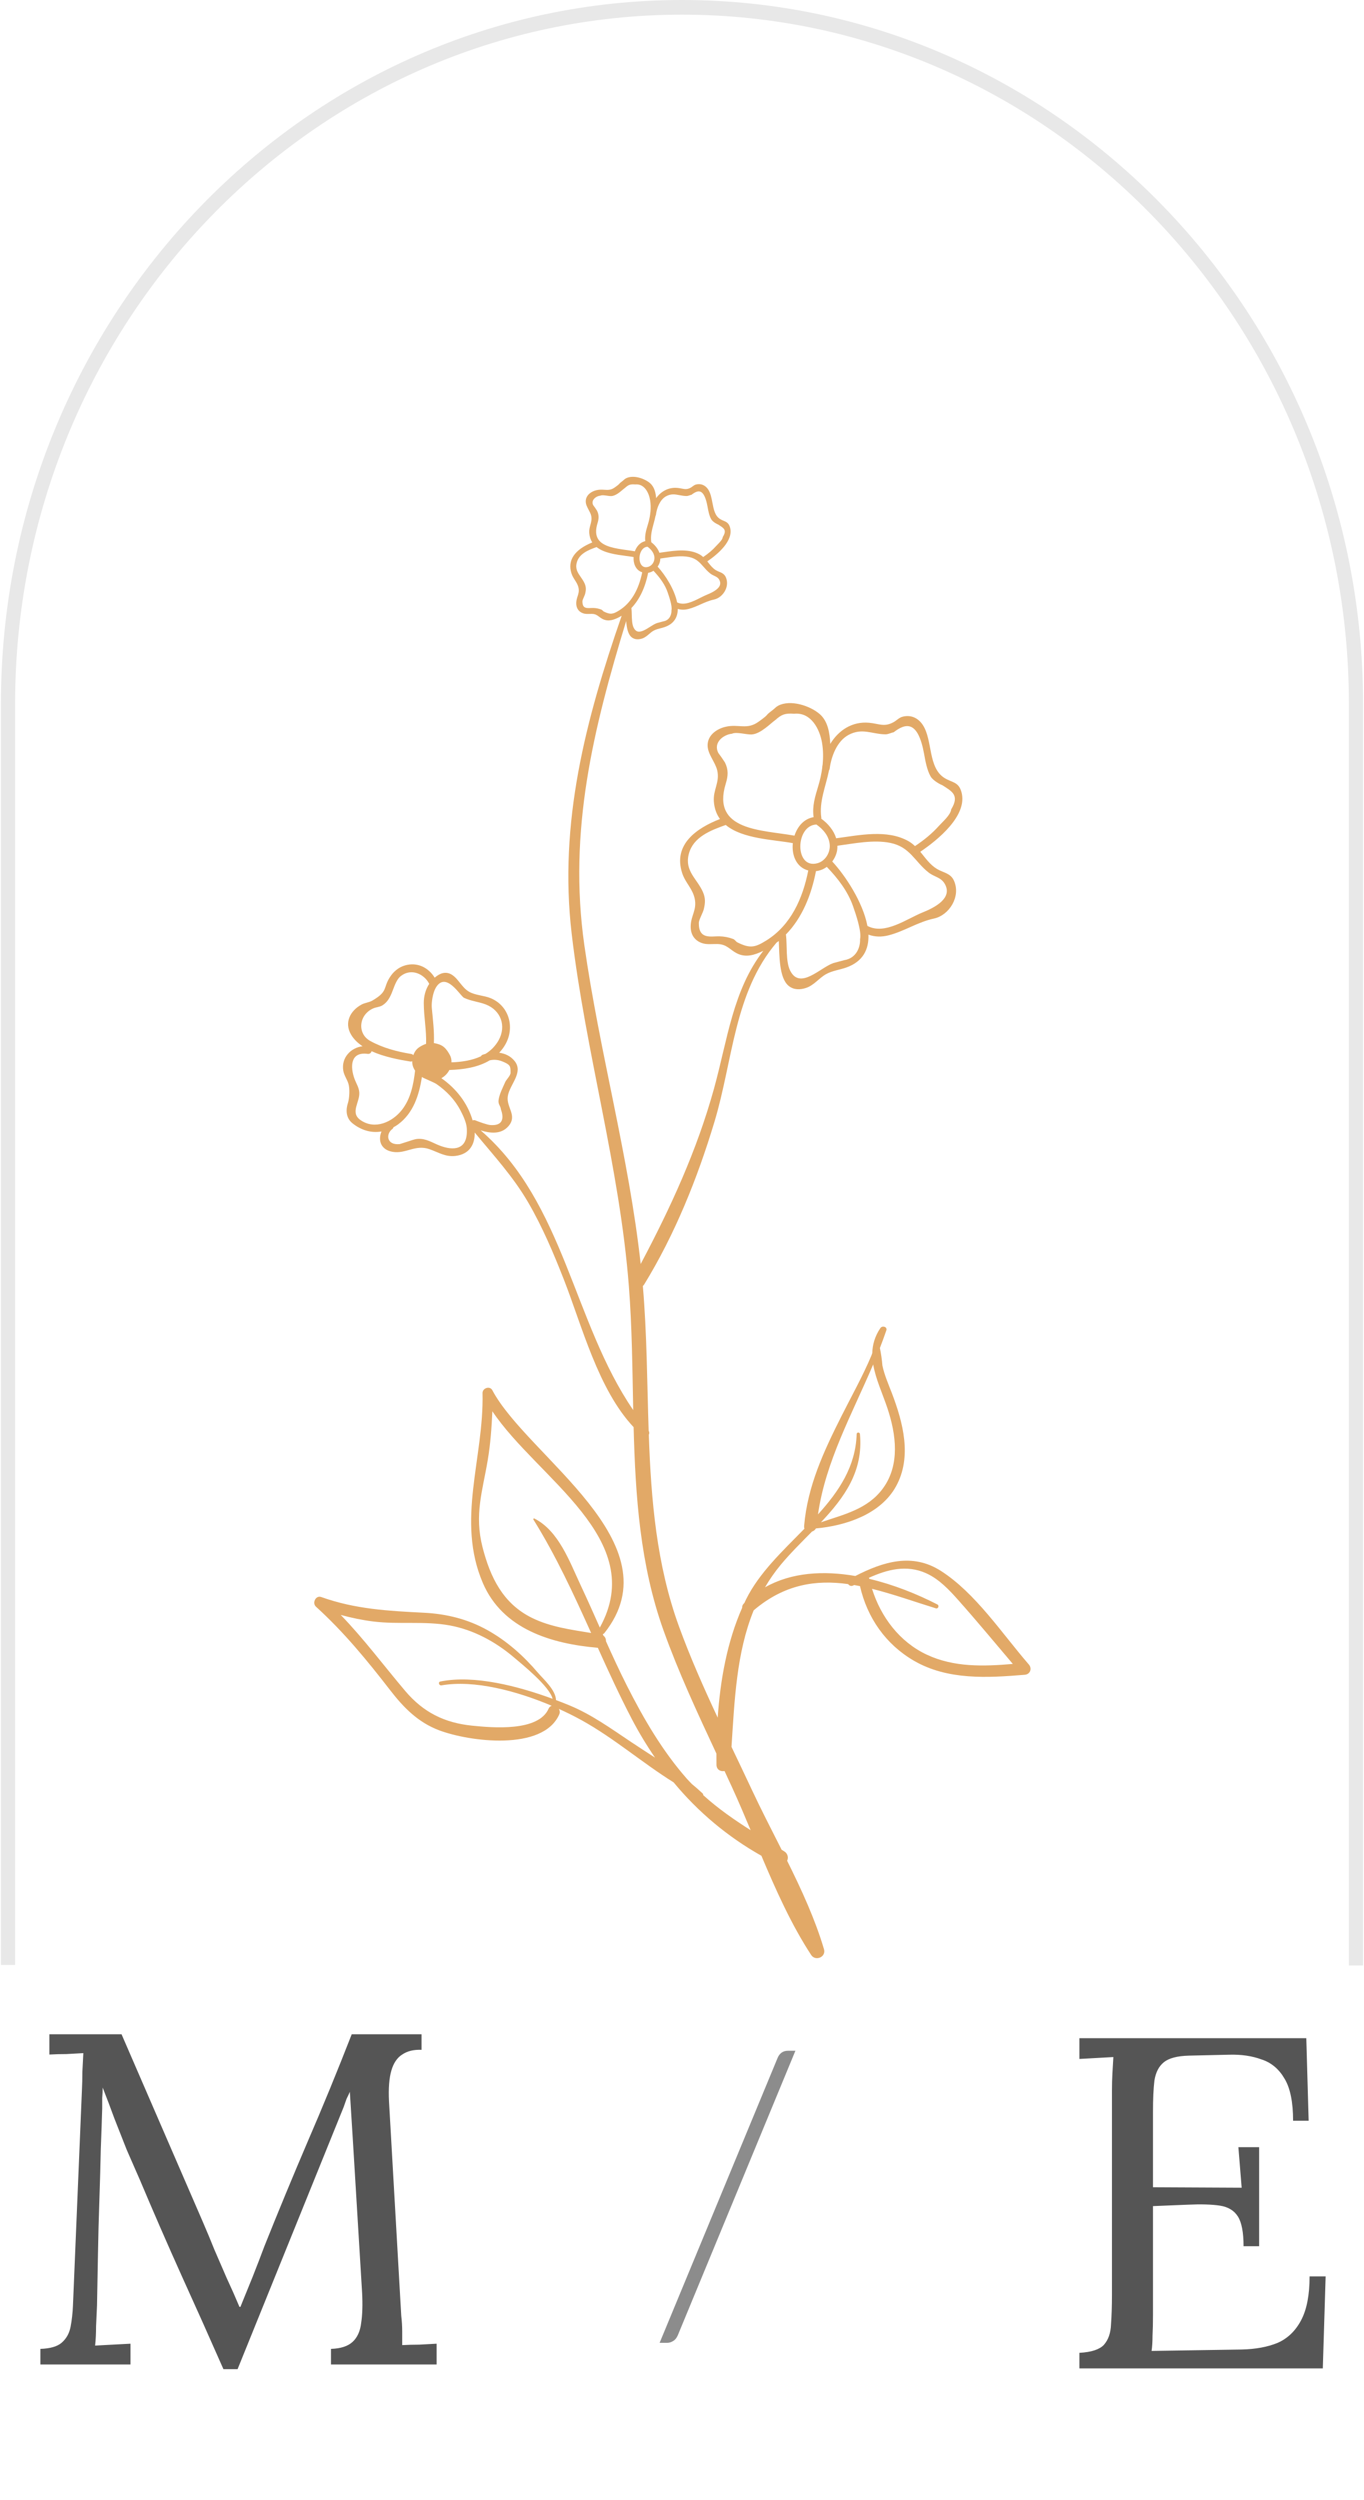 <svg width="347" height="636" viewBox="0 0 347 636" fill="none" xmlns="http://www.w3.org/2000/svg">
<path fill-rule="evenodd" clip-rule="evenodd" d="M3.846 499.867V179.048C3.846 82.378 79.953 3.731 173.501 3.731C267.049 3.731 343.152 82.378 343.152 179.048V500H346.764V179.048C346.764 80.321 269.038 0 173.501 0C77.962 0 0.234 80.321 0.234 179.048V499.867H3.846Z" fill="#E8E8E8"/>
<path fill-rule="evenodd" clip-rule="evenodd" d="M86.68 410.823C89.391 411.558 92.134 412.146 94.958 412.494C101.411 413.3 108.023 412.326 114.423 413.502C120.46 414.613 125.985 417.607 130.643 421.542C132.909 423.458 139.827 429.028 140.576 432.164C131.739 428.912 120.607 426.029 112.027 427.763C111.374 427.895 111.677 428.858 112.316 428.746C120.64 427.284 131.479 430.174 140.354 433.936C140.175 433.994 140.011 434.091 139.874 434.22C139.737 434.348 139.63 434.505 139.56 434.68C136.965 440.571 125.283 439.528 120.066 438.992C113.056 438.269 107.7 435.612 103.104 430.185C97.528 423.6 92.597 416.943 86.68 410.823ZM221.846 404.185C227.181 405.511 232.597 407.454 238.096 409.156C238.682 409.336 239.01 408.443 238.483 408.17C233.385 405.55 227.371 403.119 221.151 401.649C221.148 401.63 221.141 401.615 221.134 401.592C221.116 401.509 221.07 401.457 221.042 401.383C225.701 399.283 230.623 397.963 235.652 400.241C238.923 401.72 241.518 404.5 243.864 407.146C248.565 412.435 253.084 417.896 257.66 423.292C250.244 423.932 242.702 424.178 235.79 420.943C228.844 417.692 224.084 411.333 221.846 404.185ZM208.846 387.264C214.744 381.02 219.664 374.34 218.77 364.825C218.718 364.292 217.947 364.296 217.932 364.835C217.684 373.081 213.399 379.396 208.099 385.25C209.991 371.86 216.816 359.622 222.139 347.103C222.755 350.78 224.502 354.48 225.75 358.213C227.976 364.88 229.014 372.634 224.611 378.643C220.713 383.965 214.657 385.254 208.846 387.264ZM199.966 237.944C199.959 237.874 199.924 237.824 199.905 237.76C204.102 233.492 206.434 227.569 207.569 221.659C207.572 221.642 207.565 221.63 207.569 221.611C208.573 221.506 209.529 221.129 210.334 220.521C213.143 223.444 215.686 226.72 217.031 230.584C217.703 232.514 219.249 236.996 218.8 238.916C218.89 240.77 217.985 243.759 214.744 244.264C213.831 244.518 212.917 244.762 212.001 245.002C208.752 246.082 203.478 251.976 200.988 246.86C199.872 244.582 200.26 240.448 199.966 237.944ZM211.72 219.156C212.361 218.302 212.817 217.297 212.975 216.256C213.034 215.88 213.037 215.517 213.034 215.149C217.395 214.564 222.229 213.564 226.486 214.426C231.523 215.441 232.684 219.17 236.218 221.948C237.682 223.098 239.344 223.155 240.307 224.781C242.525 228.51 237.698 230.913 234.697 232.123C230.603 233.78 225.119 237.9 220.671 235.548C219.533 229.519 215.017 222.686 211.72 219.156ZM232.77 215.242C232.275 214.762 231.723 214.344 231.128 213.995C225.656 210.911 218.672 212.473 212.722 213.25C212.11 211.243 210.653 209.515 208.927 208.265C208.936 208.189 208.958 208.114 208.945 208.021C208.331 203.98 210.093 200.03 210.897 195.982C210.989 195.859 211.047 195.714 211.065 195.562C211.464 192.459 212.907 188.55 215.86 186.961C219.375 185.072 221.842 186.781 225.226 186.81C225.997 186.819 226.689 186.399 227.349 186.283C230.332 183.977 233.52 183.071 235.099 191.843C235.418 193.616 235.823 195.891 236.733 197.496C237.402 198.672 239.436 199.667 239.786 199.782C242.033 201.263 244.233 202.221 241.981 205.892C241.863 207.301 239.749 209.104 238.907 210.048C237.1 212.072 235.026 213.744 232.77 215.242ZM209.128 188.977C209.431 190.799 209.457 192.639 209.282 194.46C209.244 194.67 209.203 194.884 209.177 195.09C209.168 195.147 209.184 195.192 209.184 195.24C208.976 196.844 208.629 198.433 208.161 199.973C207.337 202.718 206.592 205.044 206.98 207.886H206.974C204.552 208.272 202.873 210.235 202.114 212.592C194.009 211.087 180.917 211.477 184.628 199.366C185.237 197.39 185.356 195.839 184.422 193.962C183.894 193.135 183.334 192.33 182.742 191.548C181.376 188.898 184.039 186.874 186.217 186.653C187.371 186.11 189.915 186.923 191.228 186.843C193.498 186.713 196.067 183.993 197.265 183.152C198.812 181.78 199.677 181.391 202.036 181.571C206.411 181.139 208.563 185.615 209.128 188.977ZM207.69 209.75C209.435 210.959 210.927 212.727 211.088 214.917C211.239 216.903 209.962 219.04 207.978 219.59C202.085 221.213 202.298 209.958 207.688 209.752L207.69 209.75ZM184.625 209.865C188.922 213.445 196.776 213.575 201.693 214.49C201.375 217.544 202.568 220.637 205.623 221.446C204.237 228.469 201.243 235.358 194.907 239.279C192.134 240.998 190.831 241.358 187.584 239.732C187.227 239.552 186.961 239.042 186.545 238.885C185.41 238.45 184.209 238.216 182.995 238.193C180.915 238.136 177.707 239.113 177.781 234.747C177.797 233.976 178.838 232.184 179.055 231.262C179.431 229.676 179.498 228.455 178.817 226.91C177.341 223.544 174.115 221.581 175.224 217.267C176.346 212.89 180.837 211.221 184.625 209.865ZM160.716 156.28C160.714 155.755 160.686 155.229 160.633 154.706C160.633 154.694 160.633 154.687 160.63 154.675C162.684 152.542 164.154 149.455 164.887 145.729C165.36 145.655 165.817 145.475 166.238 145.197C168.068 147.127 169.213 148.864 169.837 150.654C170.175 151.622 171.065 154.189 170.824 155.227L170.821 155.279C170.863 156.13 170.487 157.797 168.709 158.079C168.177 158.224 167.666 158.368 167.149 158.499C166.605 158.683 166.009 159.056 165.374 159.461C164.308 160.136 163.102 160.897 162.203 160.646C161.79 160.53 161.459 160.203 161.189 159.65C160.784 158.818 160.751 157.469 160.716 156.28ZM167.3 144.152C167.643 143.657 167.865 143.114 167.947 142.566C167.972 142.409 167.984 142.25 167.985 142.09C168.322 142.042 168.664 141.988 169.01 141.94C171.133 141.628 173.33 141.303 175.305 141.699C177.109 142.068 178.01 143.09 178.964 144.173C179.476 144.756 180.001 145.354 180.688 145.894C181.026 146.157 181.368 146.321 181.699 146.475C182.201 146.715 182.638 146.921 182.939 147.431C183.234 147.926 183.303 148.386 183.152 148.845C182.859 149.702 181.789 150.496 179.881 151.269C179.347 151.486 178.781 151.771 178.18 152.07C176.253 153.042 174.073 154.139 172.256 153.245C171.609 149.993 169.27 146.298 167.3 144.152ZM178.897 141.708C178.64 141.471 178.357 141.262 178.055 141.085C175.305 139.537 171.887 140.03 168.872 140.463C168.497 140.518 168.122 140.57 167.747 140.62C167.402 139.631 166.678 138.69 165.685 137.944C165.685 137.922 165.685 137.899 165.682 137.875C165.446 136.306 165.859 134.781 166.29 133.165C166.463 132.529 166.64 131.868 166.772 131.214C166.828 131.127 166.863 131.028 166.876 130.925C167.098 129.217 167.895 127.091 169.464 126.24C170.734 125.565 171.715 125.745 172.853 125.963C173.413 126.067 173.992 126.179 174.633 126.184C174.934 126.188 175.212 126.086 175.452 126.005C175.6 125.953 175.735 125.903 175.865 125.883L175.915 125.873L175.955 125.842C176.91 125.103 177.618 124.861 178.183 125.081C178.987 125.389 179.592 126.655 179.985 128.848C180.177 129.895 180.406 131.166 180.929 132.086C181.338 132.806 182.489 133.366 182.728 133.454L183.017 133.643C184.178 134.385 184.94 134.876 183.882 136.6L183.856 136.689C183.805 137.244 183.055 138.003 182.56 138.51C182.429 138.639 182.301 138.772 182.177 138.908C181.29 139.906 180.215 140.819 178.897 141.708ZM162.989 140.475C163.206 139.98 163.714 139.155 164.717 139.081C165.363 139.537 166.389 140.468 166.486 141.796C166.566 142.869 165.874 143.924 164.913 144.204C164.9 144.204 164.894 144.207 164.881 144.211C164.19 144.401 163.639 144.268 163.241 143.81C162.606 143.083 162.496 141.618 162.989 140.475ZM165.386 127.233C165.547 128.184 165.573 129.201 165.472 130.265L165.457 130.344C165.439 130.431 165.422 130.521 165.412 130.611V130.714C165.308 131.555 165.115 132.444 164.849 133.323L164.803 133.47C164.37 134.909 163.993 136.161 164.154 137.668C164.09 137.683 164.022 137.697 163.958 137.716C162.866 138.034 161.971 138.953 161.505 140.246C160.874 140.134 160.202 140.039 159.491 139.942C156.644 139.544 153.418 139.1 152.186 137.173C151.537 136.161 151.476 134.826 152.01 133.094C152.339 132.008 152.444 131.053 151.878 129.908C151.576 129.433 151.254 128.973 150.916 128.523C150.804 128.321 150.744 128.094 150.744 127.864C150.743 127.633 150.801 127.405 150.913 127.203C151.228 126.626 151.975 126.169 152.727 126.095L152.762 126.089L152.794 126.075C153.141 125.915 153.827 126.015 154.432 126.101C154.841 126.165 155.232 126.217 155.532 126.202C156.577 126.139 157.658 125.233 158.443 124.56C158.68 124.367 158.88 124.194 159.032 124.088C159.879 123.339 160.314 123.14 161.584 123.237H161.622C163.868 123.012 165.051 125.25 165.386 127.233ZM159.256 141.426C159.947 141.516 160.604 141.606 161.189 141.708C161.089 143.199 161.603 145.013 163.379 145.591C162.437 150.201 160.453 153.47 157.486 155.305C155.934 156.265 155.269 156.403 153.567 155.552C153.494 155.503 153.428 155.444 153.37 155.377C153.26 155.243 153.119 155.137 152.959 155.069C152.302 154.814 151.605 154.676 150.901 154.661C150.705 154.656 150.499 154.668 150.289 154.675C149.639 154.71 148.97 154.739 148.569 154.353C148.286 154.08 148.154 153.615 148.167 152.93C148.17 152.728 148.362 152.292 148.53 151.913C148.678 151.576 148.82 151.257 148.877 151.013C149.09 150.111 149.139 149.369 148.733 148.44C148.463 147.833 148.102 147.307 147.749 146.802C146.98 145.688 146.314 144.728 146.72 143.152C147.326 140.805 149.762 139.89 151.772 139.171C153.685 140.696 156.769 141.101 159.256 141.426ZM124.765 286.204C123.92 286.145 121.816 285.377 120.981 285.031C120.865 284.979 120.739 284.952 120.611 284.952C120.484 284.952 120.358 284.979 120.241 285.031C118.938 280.59 116.057 276.925 112.287 274.283C113.156 273.803 113.863 273.077 114.319 272.196C117.864 272.097 121.605 271.535 124.585 269.743C125.632 269.496 126.696 269.582 127.78 270.013C129.842 270.857 129.889 271.198 129.88 272.87C129.963 273.533 128.78 274.676 128.522 275.275C127.915 276.67 127.03 278.338 126.831 279.867C126.689 280.981 127.357 281.318 127.425 282.191C127.439 282.371 129.317 286.531 124.765 286.204ZM123.506 268.095C123.274 268.162 123.041 268.223 122.82 268.304C122.614 268.377 122.445 268.524 122.345 268.717C120.077 269.773 117.424 270.16 114.856 270.257C114.896 269.616 114.757 268.976 114.454 268.41C114.007 267.597 113.605 266.939 112.902 266.344C112.243 265.793 111.31 265.509 110.468 265.365C110.438 265.358 110.412 265.365 110.381 265.362C110.506 262.361 110.142 259.512 109.849 256.397C109.721 255.052 110.097 252.575 110.863 251.277C113.427 246.922 117.109 253.391 118.036 253.834C119.8 254.676 121.768 254.83 123.578 255.524C127.406 256.997 128.889 261.012 126.831 264.665C126.037 266.075 124.892 267.257 123.506 268.095ZM109.199 250.279C108.232 251.739 107.797 253.471 107.808 255.247C107.832 258.781 108.511 262.064 108.395 265.545C107.773 265.759 107.182 266.052 106.637 266.419C105.931 266.877 105.434 267.612 105.15 268.429C105.006 268.259 104.805 268.147 104.585 268.114C101.002 267.536 97.36 266.574 94.158 264.793C90.819 262.937 91.247 258.122 94.99 256.51C95.717 256.198 96.589 256.188 97.277 255.761C98.493 255.01 99.091 253.931 99.638 252.665C100.24 251.267 100.725 249.254 102.009 248.268C104.653 246.251 107.888 247.754 109.199 250.281V250.279ZM93.531 268.095C94.075 268.166 94.414 267.832 94.531 267.42C97.724 268.873 101.525 269.582 104.353 270.041C104.528 270.071 104.708 270.045 104.868 269.968C104.868 270.193 104.875 270.411 104.906 270.625C104.999 271.307 105.263 271.865 105.597 272.364C105.19 275.887 104.485 279.469 102.27 282.318C99.845 285.448 95.36 287.507 91.713 284.938C88.967 283.004 91.614 280.389 91.398 277.85C91.292 276.577 90.604 275.595 90.18 274.429C89.092 271.435 89.069 267.495 93.531 268.095ZM99.876 287.161C99.987 287.051 100.066 286.914 100.105 286.763C100.519 286.544 100.916 286.296 101.295 286.021C105.176 283.146 106.63 278.566 107.328 273.979C107.482 274.069 107.64 274.166 107.794 274.242C107.804 274.245 107.817 274.252 107.832 274.256C107.82 274.256 107.808 274.249 107.797 274.242C108.669 274.65 110.587 275.463 110.968 275.722C113.564 277.518 115.716 279.725 117.169 282.539C117.819 283.791 118.627 285.485 118.739 286.913C119.186 292.701 115.276 292.775 111.795 291.407C109.913 290.665 108.373 289.582 106.261 289.724C105.42 289.785 104.528 290.167 103.733 290.402L101.674 291.054C98.233 291.381 98.129 288.359 99.876 287.161ZM152.595 414.037C150.994 410.439 149.398 406.845 147.723 403.277C144.909 397.294 142.156 389.447 135.948 386.299C135.782 386.216 135.591 386.395 135.695 386.56C141.458 395.8 145.95 405.586 150.388 415.424C145.263 414.57 140.042 413.899 135.328 411.574C127.94 407.935 124.72 401.225 122.769 393.648C120.621 385.29 122.755 379.371 124.097 371.348C124.779 367.278 125.067 363.139 125.257 359.013C136.672 376.102 165.056 391.531 152.595 414.037ZM80.376 408.727C87.517 415.213 93.389 422.391 99.275 429.996C102.7 434.429 106.359 438.148 111.693 440.167C119.333 443.065 138.07 445.558 142.262 436.161C142.367 435.933 142.414 435.683 142.397 435.433C142.381 435.183 142.302 434.941 142.168 434.729C144.13 435.609 146.056 436.568 147.941 437.603C156.171 442.144 163.398 448.455 171.377 453.43C177.602 460.97 185.169 467.297 193.697 472.092C197.405 480.87 201.314 489.619 206.352 497.324C207.463 499.019 210.206 497.845 209.624 495.872C207.373 488.254 203.918 480.751 200.248 473.364C200.447 472.947 200.482 472.472 200.347 472.031C200.212 471.59 199.917 471.215 199.519 470.98C199.29 470.837 199.065 470.698 198.843 470.556C196.248 465.411 193.611 460.324 191.263 455.294C189.561 451.658 187.825 448.023 186.091 444.389C186.867 432.57 187.338 420.461 191.739 409.656C199.56 403.003 207.569 401.845 215.771 402.984C216.028 403.365 216.532 403.607 217.057 403.336L217.291 403.22C217.786 403.303 218.285 403.4 218.781 403.496C220.604 411.51 225.309 418.319 232.538 422.5C241.097 427.45 251.221 426.836 260.713 426.049C262.095 425.937 262.61 424.449 261.735 423.432C254.959 415.63 248.203 405.288 239.37 399.632C232.053 394.945 224.653 397.316 217.594 400.919C209.554 399.532 201.401 399.956 194.614 403.804C195.801 401.764 197.157 399.826 198.666 398.01C201.092 395.099 203.868 392.371 206.578 389.614C206.999 389.489 207.355 389.204 207.569 388.82C215.192 388.134 224.039 385.219 227.95 378.109C232.067 370.631 229.731 361.866 226.902 354.433C226.016 352.116 224.996 349.822 224.483 347.38C224.362 345.882 224.148 344.394 223.842 342.923C224.415 341.435 224.975 339.951 225.479 338.448C225.798 337.507 224.441 337.147 223.961 337.86C222.537 339.977 221.964 342.094 221.906 344.22L221.692 344.823C219.481 350.078 216.641 355.137 214.078 360.231C209.553 369.222 205.424 378.046 204.564 388.213C204.54 388.442 204.57 388.673 204.651 388.888C199.087 394.573 193.148 400.096 189.794 406.878C189.648 407.174 189.516 407.483 189.372 407.781C189.333 407.822 189.286 407.86 189.246 407.905C188.893 408.251 188.776 408.635 188.809 408.995C184.998 417.602 183.235 427.346 182.582 436.96C179.009 429.31 175.581 421.597 172.706 413.684C167.016 398.019 165.637 381.568 165.055 364.998C165.137 364.839 165.177 364.662 165.171 364.483C165.164 364.304 165.111 364.13 165.017 363.978C164.611 351.671 164.585 339.302 163.54 327.143C163.643 327.043 163.755 326.956 163.842 326.818C171.708 314.001 177.436 299.732 181.763 285.362C186.443 269.83 186.77 252.44 197.544 239.805C197.731 239.659 197.937 239.528 198.122 239.378C198.296 242.946 198.155 248.788 200.638 250.802C201.946 251.862 203.565 251.817 205.07 251.315C207.115 250.637 208.338 248.82 210.175 247.804C211.765 246.926 213.609 246.723 215.288 246.132C219.6 244.599 221.073 241.455 220.929 237.765C222.593 238.362 224.27 238.404 226.113 237.923C230.17 236.868 233.411 234.573 237.615 233.668C241.454 232.848 244.504 228.097 242.686 224.034C241.827 222.107 240.013 222.04 238.377 221.061C236.575 219.988 235.43 218.265 234.118 216.685C238.576 213.678 246.202 207.479 244.613 201.561C243.882 198.821 242.213 199.139 240.255 197.899C236.057 195.249 237.286 188.36 234.803 184.492C233.664 182.72 231.873 181.798 229.724 182.299C228.686 182.543 228.182 183.24 227.331 183.709C224.949 185.029 223.615 184.098 221.106 183.866C216.722 183.465 213.287 185.842 211.219 189.24C211.091 186.419 210.599 183.443 208.53 181.652C206.048 179.504 201.059 177.908 197.972 179.523C197.348 179.848 197.178 180.179 196.482 180.699C194.246 182.36 196.109 181.351 193.016 183.577C189.996 185.757 187.983 184.126 184.648 184.875C182.39 185.385 180.087 186.947 180.013 189.493C179.949 191.793 181.971 193.839 182.466 195.998C183.152 199.013 181.387 200.915 181.6 203.858C181.733 205.688 182.293 207.156 183.159 208.353C177.24 210.665 171.181 214.794 173.543 222.107C174.349 224.596 176.227 226.064 176.748 228.688C177.301 231.476 175.802 232.871 175.712 235.507C175.639 237.548 176.534 239.16 178.502 239.891C179.756 240.356 181.187 240.123 182.48 240.154C184.94 240.209 185.581 241.54 187.404 242.493C189.703 243.691 191.961 242.968 194.189 241.877C186.444 251.874 185.101 264.414 181.643 276.925C177.289 292.685 170.603 307.205 162.989 321.549C159.964 294.114 152.535 267.697 148.653 240.42C144.521 211.411 150.937 185.395 159.302 157.975C159.424 159.622 159.718 161.331 160.685 162.109C161.343 162.645 162.213 162.773 163.209 162.484C163.261 162.467 163.313 162.45 163.371 162.436C164.072 162.199 164.609 161.739 165.127 161.296C165.484 160.99 165.857 160.674 166.271 160.442C166.812 160.143 167.427 159.985 168.024 159.831C168.385 159.741 168.757 159.644 169.116 159.516C171.311 158.738 172.424 157.188 172.425 154.907C173.302 155.166 174.207 155.166 175.184 154.91C176.258 154.637 177.258 154.184 178.219 153.755C179.294 153.279 180.409 152.786 181.641 152.518C182.802 152.276 183.894 151.387 184.488 150.221C185.063 149.094 185.115 147.89 184.639 146.823C184.266 145.992 183.599 145.721 182.951 145.451C182.681 145.339 182.4 145.221 182.133 145.06C181.343 144.593 180.796 143.894 180.21 143.164C180.117 143.048 180.027 142.927 179.933 142.815C182.572 141.006 186.638 137.595 185.732 134.219C185.412 133.034 184.765 132.764 184.079 132.475C183.771 132.357 183.475 132.213 183.192 132.043C181.867 131.207 181.558 129.581 181.231 127.864C181.011 126.691 180.777 125.48 180.191 124.562C179.465 123.438 178.346 122.953 177.114 123.244C176.702 123.341 176.431 123.555 176.164 123.753C176.017 123.865 175.882 123.971 175.721 124.057C174.811 124.562 174.219 124.446 173.396 124.285C173.084 124.225 172.736 124.157 172.337 124.121C170.206 123.926 168.26 124.87 166.924 126.726C166.812 125.384 166.484 123.877 165.382 122.924C164.039 121.763 161.151 120.691 159.219 121.699C158.987 121.821 158.852 121.942 158.708 122.078C158.614 122.16 158.509 122.262 158.351 122.377C157.762 122.817 157.661 122.936 157.554 123.068C157.447 123.194 157.337 123.327 156.405 123.996C155.43 124.702 154.659 124.654 153.761 124.597C153.188 124.562 152.533 124.517 151.779 124.69C150.535 124.963 149.059 125.871 149.014 127.478C148.991 128.288 149.386 129.023 149.769 129.739C150.036 130.237 150.287 130.709 150.396 131.19C150.599 132.07 150.403 132.771 150.201 133.516C150.027 134.146 149.847 134.798 149.906 135.578C149.972 136.493 150.23 137.299 150.674 137.991C146.139 139.831 144.311 142.557 145.386 145.885C145.599 146.542 145.937 147.073 146.264 147.591C146.659 148.208 147.026 148.789 147.181 149.562C147.35 150.417 147.155 151.038 146.943 151.686C146.782 152.181 146.618 152.695 146.595 153.347C146.55 154.637 147.155 155.585 148.297 156.009C148.849 156.211 149.438 156.192 150.012 156.176C150.211 156.17 150.407 156.166 150.599 156.17C151.471 156.187 151.902 156.51 152.406 156.886C152.666 157.079 152.931 157.283 153.278 157.458C154.799 158.254 156.267 157.635 157.525 156.995C157.739 156.886 157.946 156.761 158.154 156.642C148.984 183.069 142.125 209.297 145.431 237.501C148.969 267.693 157.639 296.845 159.99 327.28C160.794 337.68 160.874 348.203 161.09 358.713C145.772 336.338 143.627 306.021 122.276 287.558C124.719 288.323 127.479 288.614 129.315 286.528C131.741 283.777 128.737 281.736 129.187 278.848C129.657 275.861 133.271 272.846 130.902 269.902C129.894 268.65 128.489 268.008 126.994 267.806C127.588 267.183 128.125 266.479 128.579 265.673C131.01 261.375 129.527 255.941 124.909 253.964C123.175 253.223 120.947 253.223 119.33 252.289C117.464 251.213 116.611 248.955 114.903 247.934C113.359 247.009 111.867 247.597 110.584 248.711C108.998 246.139 106.15 244.667 103 245.604C101.357 246.09 100.039 247.223 99.141 248.654C97.417 251.412 98.732 252.211 94.709 254.55C93.901 255.017 92.796 255.103 91.952 255.565C89.078 257.132 87.531 260.168 89.303 263.184C89.998 264.373 91.018 265.346 92.233 266.158C89.236 266.517 86.794 269.081 87.324 272.341C87.524 273.564 88.274 274.527 88.634 275.678C89.017 276.923 88.905 279.208 88.548 280.479C88.435 280.872 87.309 283.878 89.679 285.767C91.873 287.513 94.449 288.3 97.064 287.832C96.118 290.051 96.842 292.512 99.916 293.026C103.242 293.585 105.644 291.096 109.215 292.329C111.507 293.121 113.299 294.365 115.853 294.06C119.5 293.623 120.834 291.07 120.763 288.102C125.517 293.866 130.521 299.285 134.335 305.83C137.989 312.104 140.81 318.785 143.454 325.529C148.028 337.199 152.176 353.499 161.191 363.054C161.65 380.632 162.83 398.109 168.815 414.813C172.64 425.491 177.457 435.82 182.26 446.117C182.256 447.064 182.26 448.009 182.272 448.941C182.289 450.247 183.362 450.733 184.317 450.532C184.965 451.925 185.611 453.319 186.25 454.715C187.872 458.252 189.424 461.907 190.968 465.598C186.734 462.899 182.648 460.07 178.902 456.671C178.912 456.588 178.901 456.503 178.871 456.425C178.841 456.346 178.792 456.277 178.729 456.221C177.862 455.4 176.953 454.619 176.026 453.852C175.601 453.409 175.165 452.99 174.756 452.52C168.504 445.423 163.705 437.166 159.457 428.767C157.589 425.07 155.861 421.312 154.167 417.538C154.172 416.986 153.976 416.431 153.517 416.109L153.344 415.716C153.5 415.68 153.639 415.592 153.739 415.466C171.961 392.553 134.2 370.547 125.247 353.66C124.613 352.467 122.731 353.117 122.757 354.387C123.137 370.943 115.988 386.748 122.84 402.713C127.874 414.438 140.236 418.176 152.089 419.186C154.832 425.266 157.616 431.333 160.721 437.285C162.497 440.682 164.474 443.97 166.642 447.132C164.564 445.779 162.483 444.447 160.451 443.084C155.466 439.751 150.497 436.161 144.923 433.857C143.772 433.382 142.614 432.926 141.449 432.489C141.373 429.887 138.24 427.17 136.79 425.465C133.169 421.203 128.868 417.387 123.951 414.663C118.94 411.885 113.63 410.571 107.934 410.275C98.8 409.806 90.412 409.379 81.719 406.271C80.317 405.769 79.356 407.796 80.375 408.722L80.376 408.727Z" fill="#E2A967"/>
<path d="M172.437 594.072C172.148 594.748 171.762 595.23 171.279 595.52C170.797 595.809 170.314 596.002 169.735 596.002H167.805L197.816 523.532C198.299 522.374 199.167 521.698 200.422 521.698H202.352L172.437 594.072Z" fill="#8C8C8C"/>
<path d="M56.84 602.7C53.32 594.7 49.76 586.74 46.16 578.82C42.56 570.82 39.04 562.74 35.6 554.58C34.48 552.02 33.36 549.46 32.24 546.9C31.2 544.26 30.16 541.62 29.12 538.98C28.16 536.34 27.16 533.7 26.12 531.06C26.12 531.94 26.08 532.82 26 533.7C26 534.58 26 535.46 26 536.34C25.92 539.22 25.8 542.7 25.64 546.78C25.56 550.78 25.44 555.1 25.28 559.74C25.12 564.3 25 568.9 24.92 573.54C24.84 578.1 24.76 582.42 24.68 586.5C24.6 588.26 24.52 590.02 24.44 591.78C24.44 593.54 24.36 595.18 24.2 596.7C25.72 596.62 27.2 596.54 28.64 596.46C30.16 596.38 31.68 596.3 33.2 596.22V601.5H10.28V597.54C12.76 597.46 14.56 596.94 15.68 595.98C16.88 594.94 17.64 593.58 17.96 591.9C18.28 590.22 18.48 588.42 18.56 586.5L20.84 531.78C20.92 530.18 20.96 528.58 20.96 526.98C21.04 525.38 21.12 523.82 21.2 522.3C19.76 522.38 18.32 522.46 16.88 522.54C15.44 522.54 14 522.58 12.56 522.66V517.5H30.92L51.56 565.14C52.6 567.54 53.6 569.94 54.56 572.34C55.6 574.74 56.64 577.14 57.68 579.54C58.8 581.94 59.88 584.38 60.92 586.86H61.16C62.04 584.7 63.08 582.14 64.28 579.18C65.48 576.14 66.48 573.54 67.28 571.38C70.8 562.58 74.44 553.78 78.2 544.98C82.04 536.1 85.8 526.94 89.48 517.5H107.24V521.46C105.24 521.38 103.6 521.78 102.32 522.66C101.04 523.46 100.12 524.82 99.56 526.74C99 528.66 98.8 531.26 98.96 534.54L102.08 589.14C102.24 590.5 102.32 591.82 102.32 593.1C102.32 594.38 102.32 595.54 102.32 596.58C103.76 596.5 105.2 596.46 106.64 596.46C108.16 596.38 109.64 596.3 111.08 596.22V601.5H84.2V597.54C86.68 597.46 88.52 596.86 89.72 595.74C90.92 594.62 91.64 593.02 91.88 590.94C92.2 588.86 92.28 586.3 92.12 583.26L89.72 543.66C89.64 542.38 89.56 541.1 89.48 539.82C89.4 538.54 89.32 537.26 89.24 535.98C89.16 534.7 89.08 533.42 89 532.14C88.76 532.7 88.48 533.3 88.16 533.94C87.92 534.58 87.68 535.26 87.44 535.98L60.44 602.7H56.84Z" fill="#555555"/>
<path d="M316.36 571.42C316.36 567.9 315.88 565.38 314.92 563.86C313.96 562.34 312.44 561.42 310.36 561.1C308.28 560.78 305.52 560.7 302.08 560.86L293.32 561.22V588.7C293.32 590.86 293.28 592.7 293.2 594.22C293.2 595.74 293.12 597.02 292.96 598.06L315.88 597.7C319.4 597.62 322.44 597.06 325 596.02C327.56 594.9 329.56 592.98 331 590.26C332.44 587.54 333.16 583.82 333.16 579.1H337.24L336.52 602.5H274.6V598.54C277.64 598.38 279.72 597.7 280.84 596.5C281.96 595.22 282.56 593.5 282.64 591.34C282.8 589.1 282.88 586.58 282.88 583.78V531.94C282.88 530.34 282.92 528.82 283 527.38C283.08 525.86 283.16 524.5 283.24 523.3C281.8 523.38 280.36 523.46 278.92 523.54C277.48 523.62 276.04 523.7 274.6 523.78V518.5H332.32L332.92 539.5H328.96C328.96 534.78 328.24 531.22 326.8 528.82C325.36 526.34 323.4 524.7 320.92 523.9C318.52 523.02 315.8 522.62 312.76 522.7L302.44 522.94C299.48 523.02 297.36 523.58 296.08 524.62C294.8 525.66 294 527.22 293.68 529.3C293.44 531.3 293.32 533.94 293.32 537.22V556.42L315.88 556.54L315.04 546.22H320.32V571.42H316.36Z" fill="#555555"/>
</svg>
